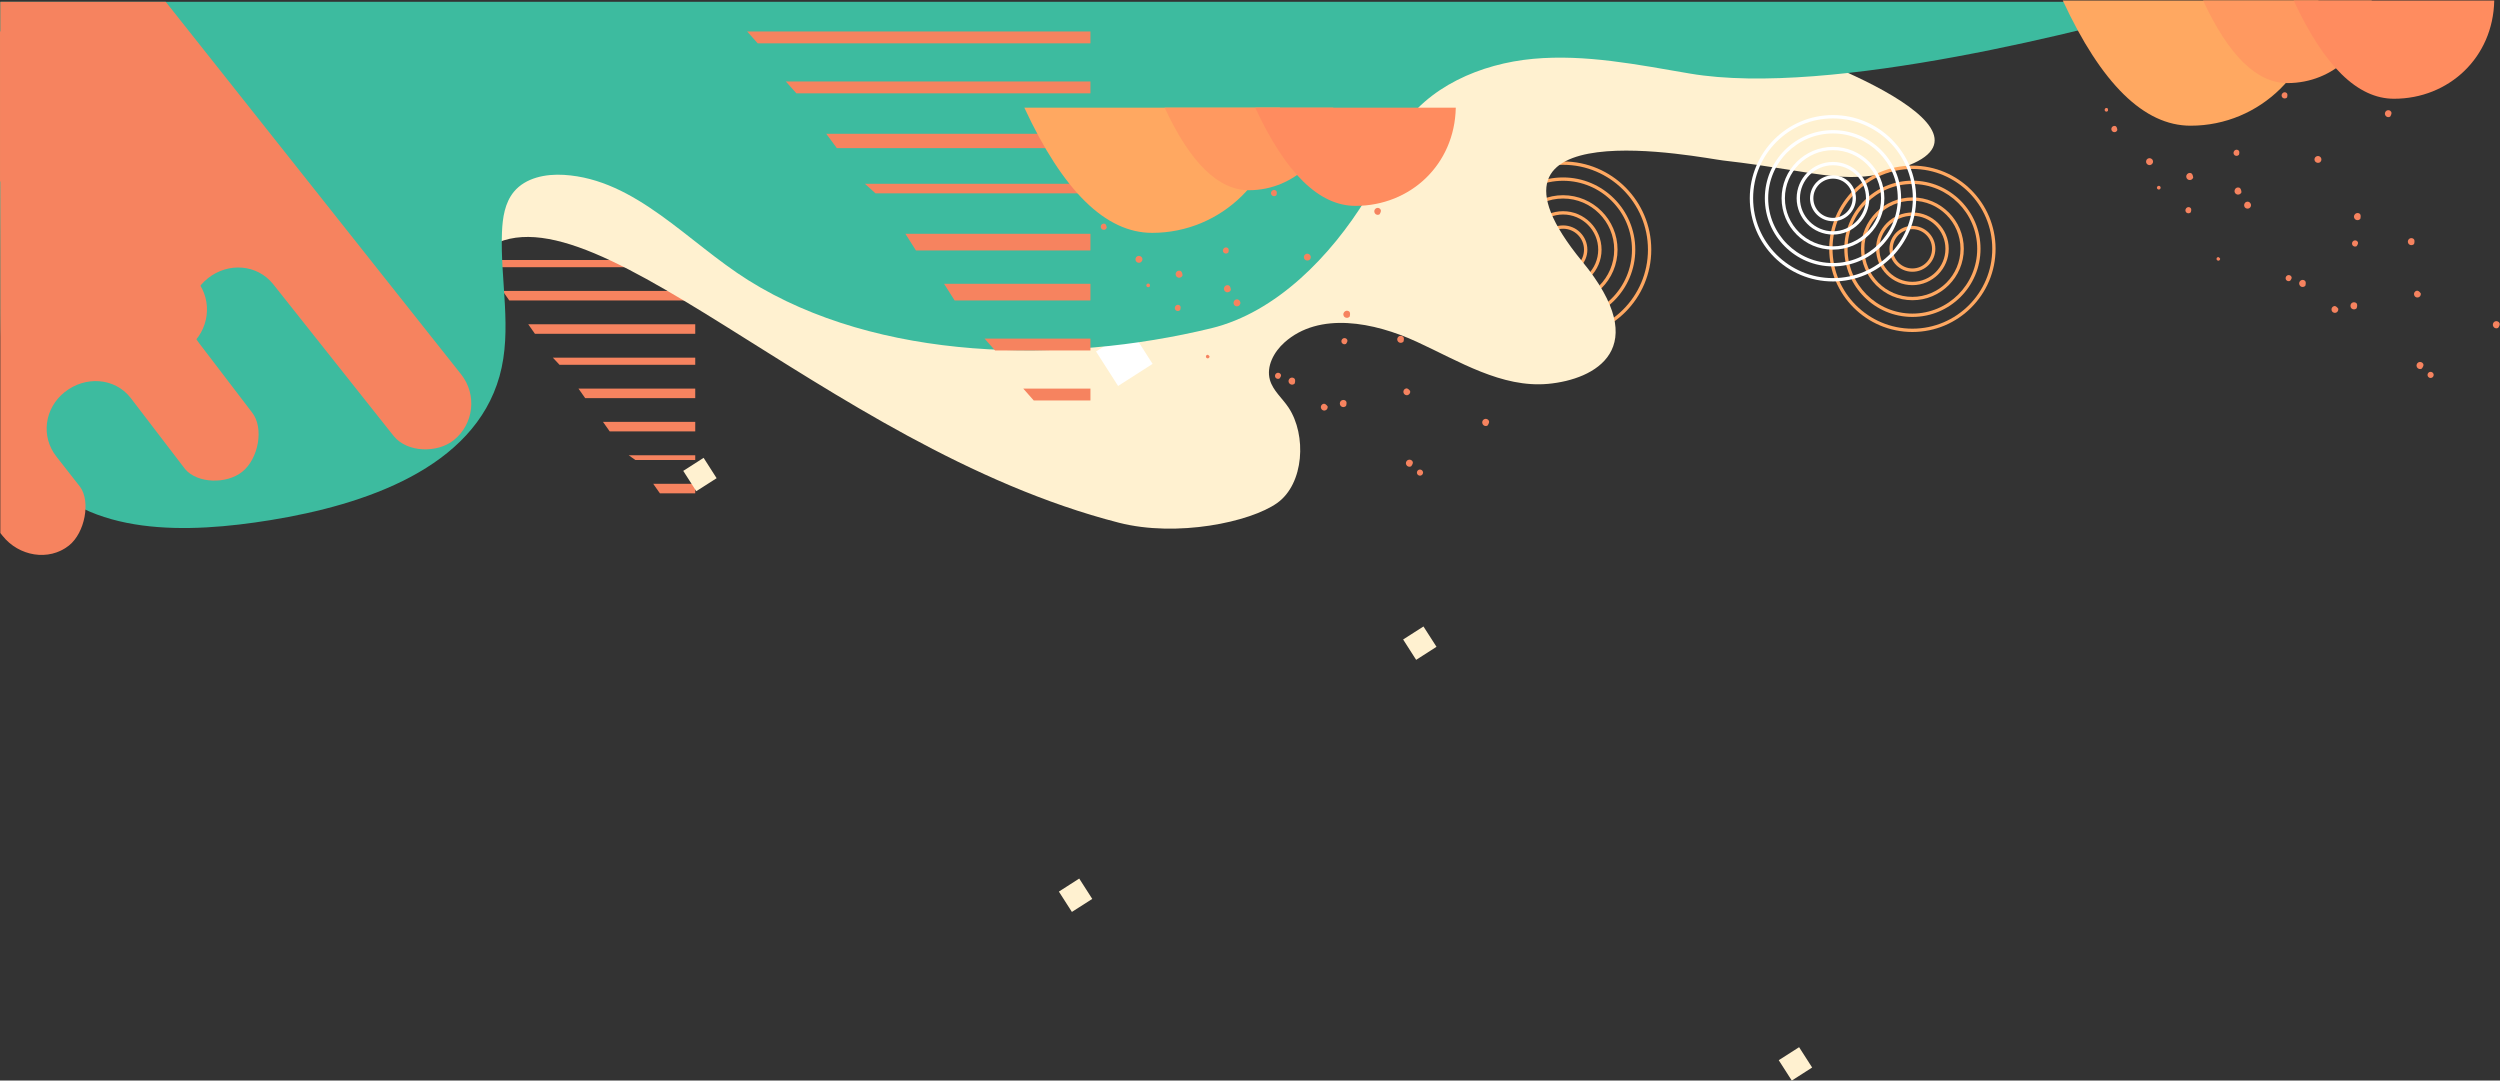 <?xml version="1.0" encoding="UTF-8" standalone="no"?>
<!DOCTYPE svg PUBLIC "-//W3C//DTD SVG 1.1//EN" "http://www.w3.org/Graphics/SVG/1.1/DTD/svg11.dtd">
<svg version="1.1" xmlns="http://www.w3.org/2000/svg" xmlns:xlink="http://www.w3.org/1999/xlink" preserveAspectRatio="xMidYMid meet" viewBox="0 0 782 338" width="782" height="338"><rect x="0" y="0" width="782" height="338" fill="#333333" stroke="none"/><defs><path d="M217.47 83.57L217.47 81.33L149.53 81.33L151.63 83.57L217.47 83.57Z" id="b8bqdpwOv7"></path><path d="M217.47 93.99L217.47 91.01L157.21 91.01L159.31 93.99L217.47 93.99Z" id="e3rhQ6i3T"></path><path d="M217.47 104.42L217.47 101.44L165.24 101.44L167.33 104.42L217.47 104.42Z" id="e21LP5Qszr"></path><path d="M217.47 114.1L217.47 111.87L172.92 111.87L175.01 114.1L217.47 114.1Z" id="b6cuLjGw5"></path><path d="M217.47 124.53L217.47 121.55L180.94 121.55L183.04 124.53L217.47 124.53Z" id="bzYyxCK9"></path><path d="M217.47 134.95L217.47 131.97L188.62 131.97L190.72 134.95L217.47 134.95Z" id="ar5RiegW3"></path><path d="M217.47 143.89L217.47 142.4L196.65 142.4L198.74 143.89L217.47 143.89Z" id="b1BzG6R6ZA"></path><path d="M217.47 154.32L217.47 151.34L204.33 151.34L206.42 154.32L217.47 154.32Z" id="dd6wo41KE"></path><path d="M481.35 78.1C481.35 73.91 484.75 70.51 488.93 70.51C493.12 70.51 496.53 73.91 496.53 78.1C496.53 82.28 493.12 85.69 488.93 85.69C484.75 85.69 481.35 82.28 481.35 78.1ZM482.39 78.1C482.39 81.7 485.33 84.64 488.93 84.64C492.54 84.64 495.48 81.7 495.48 78.1C495.48 74.49 492.54 71.55 488.93 71.55C485.33 71.55 482.39 74.49 482.39 78.1Z" id="a2KDIhN1P"></path><path d="M476.9 78.1C476.9 71.46 482.3 66.06 488.93 66.06C495.57 66.06 500.97 71.46 500.97 78.1C500.97 84.73 495.57 90.13 488.93 90.13C482.3 90.13 476.9 84.73 476.9 78.1ZM477.95 78.1C477.95 84.15 482.87 89.08 488.93 89.08C494.99 89.08 499.92 84.16 499.92 78.1C499.93 72.04 494.99 67.1 488.93 67.1C482.87 67.1 477.95 72.04 477.95 78.1Z" id="b2ccveYgwG"></path><path d="M471.9 78.1C471.9 68.7 479.54 61.06 488.93 61.06C498.33 61.06 505.97 68.7 505.97 78.1C505.97 87.49 498.33 95.13 488.93 95.13C479.54 95.13 471.9 87.49 471.9 78.1ZM472.95 78.1C472.95 86.91 480.12 94.08 488.93 94.08C497.75 94.08 504.92 86.91 504.92 78.1C504.92 69.28 497.75 62.1 488.93 62.1C480.12 62.1 472.95 69.28 472.95 78.1Z" id="afKIoJ6VB"></path><path d="M466.34 78.1C466.34 65.64 476.48 55.5 488.93 55.5C501.39 55.5 511.52 65.64 511.52 78.1C511.52 90.55 501.39 100.68 488.93 100.68C476.48 100.68 466.34 90.55 466.34 78.1ZM467.39 78.1C467.39 89.97 477.06 99.64 488.94 99.64C500.82 99.64 510.48 89.98 510.48 78.1C510.48 66.22 500.81 56.55 488.93 56.55C477.05 56.55 467.39 66.22 467.39 78.1Z" id="b15HcWZhSB"></path><path d="M461.35 78.1C461.35 62.88 473.72 50.5 488.93 50.5C504.15 50.5 516.52 62.88 516.52 78.1C516.52 93.31 504.15 105.68 488.93 105.68C473.72 105.68 461.35 93.31 461.35 78.1ZM462.39 78.1C462.39 92.73 474.3 104.64 488.93 104.64C503.57 104.64 515.48 92.73 515.48 78.1C515.48 63.46 503.57 51.55 488.93 51.55C474.3 51.55 462.39 63.46 462.39 78.1Z" id="a43MelkqKB"></path><path d="M538.99 50.2C570.62 53.8 578.81 59.01 597.22 51.64C629.58 38.7 553.15 11.71 544.74 11.38C381.21 4.98 277.57 53.64 115.76 29.18C119.67 43.92 123.57 58.67 127.48 73.41C124.97 65.82 131.73 57.65 139.51 55.81C147.29 53.97 143.63 85.41 149.47 79.95C180.81 50.7 257.11 139.72 350.01 163.51C368.13 168.15 391.07 163.33 399.5 157.34C407.93 151.34 408.77 136.11 403.06 127.49C401.13 124.57 398.19 122.21 397.23 118.84C396.03 114.58 398.49 110.06 401.79 107.11C412.68 97.39 429.83 100.78 443.1 106.88C456.37 112.97 469.72 121.41 484.26 120.07C498.8 118.73 517.42 109.16 494.89 81.75C455.32 33.58 532.46 49.46 538.99 50.2Z" id="bc4VYrhO7"></path><path d="M693.76 80.43C693.45 80.5 693.27 80.81 693.34 81.11C693.42 81.41 693.73 81.6 694.03 81.53C694.03 81.53 694.03 81.53 694.03 81.53C694.33 81.45 694.52 81.15 694.44 80.84C694.44 80.84 694.44 80.84 694.44 80.84C694.19 80.52 693.96 80.38 693.76 80.43ZM659.19 33.85C659.19 33.85 659.19 33.85 659.19 33.85C658.94 33.69 658.61 33.76 658.45 34C658.44 34.02 658.43 34.04 658.42 34.07C658.25 34.33 658.33 34.67 658.58 34.84C658.86 35 659.21 34.92 659.38 34.64C659.38 34.64 659.38 34.64 659.38 34.64L659.38 34.64C659.43 34.22 659.37 33.96 659.19 33.85ZM675.74 58.36C675.55 58.1 675.18 58.05 674.92 58.25C674.66 58.44 674.61 58.81 674.81 59.07C675.02 59.31 675.37 59.36 675.63 59.18C675.87 58.97 675.92 58.62 675.74 58.36ZM747.96 34.97C747.66 34.47 747.02 34.31 746.52 34.61C746.51 34.62 746.49 34.63 746.48 34.64C745.98 34.97 745.84 35.65 746.17 36.15C746.49 36.65 747.15 36.8 747.65 36.48C747.65 36.48 747.65 36.48 747.65 36.48C748.07 35.81 748.17 35.31 747.96 34.97ZM725.95 49.27C725.62 48.78 724.96 48.65 724.46 48.97C723.96 49.29 723.81 49.95 724.13 50.45C724.13 50.45 724.13 50.45 724.13 50.45C724.48 50.95 725.15 51.09 725.67 50.79C726.17 50.45 726.29 49.77 725.95 49.27ZM703.96 63.62C703.95 63.61 703.94 63.6 703.94 63.59C703.64 63.09 703 62.93 702.5 63.22C702.48 63.23 702.47 63.24 702.45 63.25C701.96 63.6 701.82 64.27 702.12 64.79C702.46 65.28 703.13 65.42 703.63 65.09C704.13 64.77 704.28 64.11 703.96 63.62ZM755.94 90.94C755.36 91.07 754.99 91.64 755.12 92.23C755.25 92.8 755.8 93.16 756.37 93.05C756.96 92.92 757.34 92.35 757.22 91.76C757.22 91.76 757.22 91.76 757.22 91.76C756.76 91.13 756.33 90.86 755.94 90.94ZM730.13 95.74C729.55 95.87 729.18 96.44 729.31 97.03C729.43 97.6 729.99 97.96 730.56 97.85C731.14 97.73 731.52 97.15 731.41 96.56C731.41 96.56 731.41 96.56 731.41 96.56C730.94 95.93 730.52 95.66 730.13 95.74ZM702.71 6.39C702.23 6.05 701.57 6.17 701.23 6.65C701.23 6.65 701.23 6.66 701.23 6.66C700.87 7.11 700.95 7.76 701.41 8.12C701.43 8.13 701.45 8.15 701.48 8.17C701.98 8.49 702.65 8.37 703.01 7.9C703.34 7.39 703.21 6.72 702.71 6.39ZM687.86 28.01C687.36 27.68 686.69 27.81 686.35 28.31C686.01 28.8 686.14 29.47 686.63 29.81C686.64 29.81 686.65 29.82 686.65 29.82C687.13 30.16 687.79 30.04 688.12 29.56C688.13 29.55 688.13 29.55 688.13 29.54C688.46 29.04 688.34 28.37 687.86 28.01ZM673.05 49.71C673.04 49.7 673.02 49.69 673.01 49.68C672.53 49.33 671.86 49.43 671.5 49.91C671.49 49.93 671.48 49.94 671.47 49.95C671.13 50.45 671.27 51.13 671.76 51.46C672.26 51.8 672.94 51.67 673.27 51.17C673.28 51.17 673.28 51.16 673.28 51.16C673.62 50.7 673.52 50.05 673.05 49.71ZM760.21 116.31C759.69 116.35 759.29 116.82 759.33 117.35C759.38 117.89 759.84 118.28 760.38 118.23C760.38 118.23 760.38 118.23 760.38 118.23C760.9 118.18 761.3 117.72 761.26 117.19C761.21 116.66 760.74 116.27 760.21 116.31ZM715.26 29.08C714.87 28.75 714.28 28.79 713.95 29.19C713.94 29.2 713.93 29.21 713.92 29.22C713.57 29.62 713.61 30.23 714.01 30.58C714.02 30.58 714.02 30.59 714.03 30.59C714.44 30.92 715.04 30.87 715.4 30.48C715.4 30.48 715.4 30.48 715.4 30.48C715.58 29.79 715.54 29.32 715.26 29.08ZM700.22 47.05C699.83 46.71 699.24 46.76 698.9 47.15C698.89 47.17 698.89 47.17 698.88 47.19C698.53 47.59 698.57 48.2 698.97 48.55C698.98 48.55 698.98 48.56 698.99 48.56C699.41 48.88 700.02 48.81 700.36 48.39C700.36 48.39 700.36 48.39 700.36 48.39C700.54 47.72 700.49 47.27 700.22 47.05ZM685.2 65.03C685.19 65.02 685.19 65.02 685.18 65.01C684.81 64.67 684.23 64.71 683.89 65.08C683.87 65.1 683.85 65.13 683.83 65.15C683.48 65.55 683.52 66.16 683.92 66.51C683.93 66.52 683.93 66.52 683.94 66.52C684.36 66.84 684.95 66.78 685.29 66.39C685.29 66.39 685.29 66.39 685.29 66.39C685.5 65.71 685.47 65.26 685.2 65.03ZM737.53 75.7C737.28 75.23 736.71 75.05 736.24 75.29C735.77 75.55 735.57 76.12 735.8 76.61C736.06 77.09 736.65 77.27 737.14 77.02C737.14 77.02 737.14 77.02 737.14 77.02C737.57 76.46 737.7 76.02 737.53 75.7ZM716.78 86.6C716.78 86.59 716.77 86.57 716.76 86.55C716.52 86.08 715.94 85.9 715.47 86.14C715 86.39 714.81 86.97 715.03 87.45C715.29 87.92 715.87 88.09 716.34 87.84C716.34 87.84 716.34 87.84 716.34 87.84C716.78 87.32 716.93 86.91 716.78 86.6ZM668.77 17.13C668.75 17.12 668.73 17.11 668.71 17.11C668.21 16.93 667.66 17.2 667.49 17.7C667.48 17.72 667.48 17.73 667.48 17.74C667.34 18.25 667.63 18.78 668.13 18.95C668.63 19.11 669.17 18.83 669.33 18.33C669.33 18.32 669.33 18.3 669.34 18.29C669.34 18.29 669.34 18.29 669.34 18.29C669.28 17.62 669.09 17.24 668.77 17.13ZM661.68 39.42C661.16 39.27 660.61 39.57 660.46 40.09C660.32 40.59 660.59 41.11 661.07 41.29C661.57 41.46 662.12 41.21 662.29 40.71C662.3 40.7 662.31 40.68 662.31 40.66C662.31 40.66 662.31 40.66 662.31 40.66C662.23 39.95 662.02 39.54 661.68 39.42ZM781.84 101.04C781.55 100.5 780.88 100.29 780.33 100.58C779.8 100.89 779.6 101.57 779.89 102.11C780.18 102.66 780.85 102.87 781.4 102.58C781.4 102.58 781.4 102.58 781.4 102.58C781.89 101.92 782.03 101.41 781.84 101.04ZM757.99 113.81C757.71 113.27 757.03 113.06 756.48 113.34C755.94 113.63 755.73 114.31 756.01 114.85C756.3 115.4 756.98 115.6 757.52 115.32C757.52 115.32 757.52 115.32 757.52 115.32C758.03 114.68 758.18 114.18 757.99 113.81ZM693.13 28.23C692.53 28.07 691.91 28.43 691.75 29.04C691.6 29.62 691.93 30.22 692.5 30.4C693.09 30.57 693.71 30.24 693.9 29.66C693.9 29.66 693.9 29.66 693.9 29.66C693.79 28.84 693.53 28.36 693.13 28.23ZM685.3 54.14C684.71 53.96 684.09 54.29 683.9 54.88C683.72 55.47 684.05 56.1 684.64 56.28C685.23 56.45 685.85 56.13 686.04 55.54C686.04 55.54 686.04 55.54 686.04 55.54C685.94 54.74 685.69 54.27 685.3 54.14ZM738.15 66.86C737.66 66.49 736.96 66.57 736.58 67.05C736.18 67.51 736.23 68.21 736.7 68.61C736.71 68.61 736.71 68.61 736.72 68.62C737.2 69.01 737.91 68.94 738.31 68.46C738.3 68.46 738.31 68.46 738.31 68.46C738.31 68.46 738.31 68.46 738.31 68.46C738.5 67.67 738.45 67.14 738.15 66.86ZM720.96 87.79C720.96 87.79 720.96 87.79 720.96 87.79C720.49 87.41 719.8 87.48 719.42 87.95C719.42 87.95 719.42 87.95 719.42 87.95C719.03 88.43 719.1 89.13 719.57 89.51C720.03 89.91 720.72 89.84 721.12 89.38C721.12 89.38 721.12 89.38 721.12 89.38C721.33 88.59 721.28 88.06 720.96 87.79ZM754.99 74.74C754.52 74.34 753.82 74.4 753.43 74.87C753.05 75.33 753.09 76.01 753.53 76.41C754 76.82 754.72 76.77 755.13 76.3C755.13 76.3 755.13 76.3 755.13 76.3C755.35 75.52 755.3 75 754.99 74.74ZM737.07 94.81C736.61 94.42 735.92 94.46 735.5 94.89C735.1 95.37 735.13 96.08 735.58 96.51C736.06 96.91 736.76 96.86 737.17 96.41C737.17 96.41 737.17 96.41 737.17 96.41C737.41 95.62 737.38 95.09 737.07 94.81ZM700.43 58.69C699.85 58.49 699.22 58.8 699.03 59.38C698.81 59.93 699.08 60.57 699.64 60.79C699.65 60.79 699.67 60.8 699.68 60.8C700.26 61.02 700.91 60.73 701.12 60.15C701.13 60.14 701.14 60.13 701.14 60.12C701.14 60.12 701.14 60.12 701.14 60.12C701.05 59.3 700.82 58.82 700.43 58.69Z" id="b6r6mGrVVQ"></path><path d="M591.02 77.83C591.02 73.87 594.24 70.65 598.2 70.65C602.16 70.65 605.38 73.87 605.38 77.83C605.38 81.79 602.16 85.01 598.2 85.01C594.24 85.01 591.02 81.79 591.02 77.83ZM592.06 77.83C592.06 81.21 594.82 83.97 598.2 83.97C601.58 83.97 604.34 81.21 604.34 77.83C604.34 74.44 601.58 71.69 598.2 71.69C594.82 71.69 592.06 74.45 592.06 77.83Z" id="c1K2EcfPP"></path><path d="M586.83 77.83C586.83 71.56 591.93 66.46 598.2 66.46C604.47 66.46 609.57 71.56 609.57 77.83C609.57 84.1 604.47 89.2 598.2 89.2C591.93 89.2 586.83 84.1 586.83 77.83ZM587.88 77.83C587.88 83.52 592.51 88.15 598.2 88.15C603.89 88.15 608.53 83.52 608.53 77.83C608.53 72.14 603.89 67.5 598.2 67.5C592.51 67.5 587.88 72.14 587.88 77.83Z" id="avTaZBVyh"></path><path d="M582.12 77.83C582.12 68.96 589.34 61.75 598.2 61.75C607.07 61.75 614.28 68.96 614.28 77.83C614.28 86.69 607.07 93.91 598.2 93.91C589.34 93.91 582.12 86.69 582.12 77.83ZM583.17 77.83C583.17 86.12 589.91 92.86 598.2 92.86C606.49 92.86 613.24 86.12 613.24 77.83C613.24 69.54 606.49 62.79 598.2 62.79C589.91 62.79 583.17 69.54 583.17 77.83Z" id="aqeB1YJPU"></path><path d="M576.89 77.83C576.89 66.08 586.45 56.51 598.2 56.51C609.95 56.51 619.51 66.08 619.51 77.83C619.51 89.58 609.95 99.14 598.2 99.14C586.45 99.14 576.89 89.58 576.89 77.83ZM577.93 77.83C577.93 89 587.03 98.09 598.2 98.09C609.38 98.09 618.47 89 618.47 77.83C618.47 66.65 609.38 57.56 598.2 57.56C587.03 57.56 577.93 66.65 577.93 77.83Z" id="acwdXxmKK"></path><path d="M572.18 77.83C572.18 63.48 583.85 51.81 598.2 51.81C612.55 51.81 624.22 63.48 624.22 77.83C624.22 92.18 612.55 103.85 598.2 103.85C583.85 103.85 572.18 92.18 572.18 77.83ZM573.22 77.83C573.22 91.6 584.43 102.81 598.2 102.81C611.97 102.81 623.18 91.6 623.18 77.83C623.18 64.05 611.97 52.85 598.2 52.85C584.43 52.85 573.22 64.05 573.22 77.83Z" id="i5D9Rtg1p"></path><path d="M566.17 62.02C566.17 58.06 569.4 54.84 573.35 54.84C577.31 54.84 580.54 58.06 580.54 62.02C580.54 65.98 577.31 69.2 573.35 69.2C569.4 69.2 566.17 65.98 566.17 62.02ZM567.22 62.02C567.22 65.4 569.97 68.15 573.35 68.15C576.74 68.15 579.49 65.4 579.49 62.02C579.49 58.63 576.74 55.88 573.35 55.88C569.97 55.88 567.22 58.63 567.22 62.02Z" id="dGNX5B8NW"></path><path d="M561.99 62.02C561.99 55.75 567.09 50.65 573.35 50.65C579.62 50.65 584.72 55.75 584.72 62.02C584.72 68.28 579.62 73.38 573.35 73.38C567.09 73.38 561.99 68.28 561.99 62.02ZM563.03 62.02C563.03 67.71 567.66 72.34 573.35 72.34C579.05 72.34 583.68 67.71 583.68 62.02C583.68 56.32 579.05 51.69 573.35 51.69C567.66 51.69 563.03 56.32 563.03 62.02Z" id="c1qIlgtGRq"></path><path d="M557.28 62.02C557.28 53.15 564.49 45.94 573.35 45.94C582.22 45.94 589.43 53.15 589.43 62.02C589.43 70.88 582.22 78.09 573.35 78.09C564.49 78.09 557.28 70.88 557.28 62.02ZM558.32 62.02C558.32 70.31 565.07 77.05 573.35 77.05C581.64 77.05 588.39 70.31 588.39 62.02C588.39 53.73 581.64 46.98 573.35 46.98C565.07 46.98 558.32 53.73 558.32 62.02Z" id="e107BIP1g2"></path><path d="M552.04 62.02C552.04 50.26 561.6 40.7 573.35 40.7C585.11 40.7 594.67 50.26 594.67 62.02C594.67 73.77 585.11 83.33 573.35 83.33C561.6 83.33 552.04 73.77 552.04 62.02ZM553.09 62.02C553.09 73.19 562.18 82.28 573.35 82.28C584.53 82.28 593.62 73.19 593.62 62.02C593.62 50.84 584.53 41.75 573.35 41.75C562.18 41.75 553.09 50.84 553.09 62.02Z" id="d3s1OwzsX"></path><path d="M547.33 62.02C547.33 47.67 559 35.99 573.35 35.99C587.7 35.99 599.38 47.67 599.38 62.02C599.38 76.37 587.7 88.04 573.35 88.04C559 88.04 547.33 76.37 547.33 62.02ZM548.38 62.02C548.38 75.79 559.58 86.99 573.35 86.99C587.13 86.99 598.33 75.79 598.33 62.02C598.33 48.24 587.13 37.04 573.35 37.04C559.58 37.04 548.38 48.24 548.38 62.02Z" id="gCOTLN0w"></path><path d="M349.74 120.73C349.74 120.73 349.74 120.73 349.74 120.73C345.6 114.25 343.3 110.65 342.84 109.94C342.84 109.94 342.84 109.94 342.84 109.94C349.31 105.79 352.91 103.49 353.63 103.03C353.63 103.03 353.63 103.03 353.63 103.03C357.77 109.5 360.07 113.1 360.53 113.82C360.53 113.82 360.53 113.82 360.53 113.82C354.06 117.96 350.46 120.27 349.74 120.73Z" id="f6rGCbZGnf"></path><path d="M442.97 206.4C442.97 206.4 442.97 206.4 442.97 206.4C440.53 202.58 439.17 200.46 438.9 200.03C438.9 200.03 438.9 200.03 438.9 200.03C442.72 197.59 444.84 196.23 445.26 195.96C445.26 195.96 445.26 195.96 445.26 195.96C447.71 199.78 449.07 201.9 449.34 202.32C449.34 202.32 449.34 202.32 449.34 202.32C445.52 204.77 443.4 206.13 442.97 206.4Z" id="acLwU9WvQj"></path><path d="M560.47 338C560.47 338 560.47 338 560.47 338C558.02 334.18 556.66 332.06 556.39 331.63C556.39 331.63 556.39 331.63 556.39 331.63C560.21 329.19 562.34 327.83 562.76 327.56C562.76 327.56 562.76 327.56 562.76 327.56C565.21 331.38 566.56 333.5 566.84 333.92C566.84 333.92 566.84 333.92 566.84 333.92C563.02 336.37 560.89 337.73 560.47 338Z" id="h2xOAHZll4"></path><path d="M124.57 67.98C124.57 67.98 124.57 67.98 124.57 67.98C120.42 61.51 118.12 57.91 117.66 57.19C117.66 57.19 117.66 57.19 117.66 57.19C124.14 53.04 127.73 50.74 128.45 50.28C128.45 50.28 128.45 50.28 128.45 50.28C132.6 56.76 134.9 60.35 135.36 61.07C135.36 61.07 135.36 61.07 135.36 61.07C128.88 65.22 125.29 67.52 124.57 67.98Z" id="d7SsquO5K"></path><path d="M217.79 153.65C217.79 153.65 217.79 153.65 217.79 153.65C215.35 149.83 213.99 147.71 213.72 147.29C213.72 147.29 213.72 147.29 213.72 147.29C217.54 144.84 219.66 143.48 220.09 143.21C220.09 143.21 220.09 143.21 220.09 143.21C222.53 147.03 223.89 149.15 224.16 149.58C224.16 149.58 224.16 149.58 224.16 149.58C220.34 152.02 218.22 153.38 217.79 153.65Z" id="a1kVhs5ye7"></path><path d="M335.29 285.25C335.29 285.25 335.29 285.25 335.29 285.25C332.85 281.43 331.49 279.31 331.22 278.89C331.22 278.89 331.22 278.89 331.22 278.89C335.04 276.44 337.16 275.08 337.58 274.81C337.58 274.81 337.58 274.81 337.58 274.81C340.03 278.63 341.39 280.75 341.66 281.18C341.66 281.18 341.66 281.18 341.66 281.18C337.84 283.62 335.72 284.98 335.29 285.25Z" id="bpA4YtDde"></path><path d="M0.12 79.68C0.34 104.23 -1.44 131.82 11.25 147.55C27.69 167.94 58.78 166.9 84.63 162.69C114.09 157.9 148.18 146.43 156.25 117.69C160.33 103.16 156.4 87.68 157.02 72.6C157.2 68.14 157.9 63.43 160.74 59.99C164.39 55.58 170.69 54.35 176.4 54.7C198.85 56.05 215.06 75.75 234.12 87.69C274.64 113.06 332.42 113.96 378.87 102.68C399.28 97.72 416.35 79.98 427.35 62.09C431.44 55.44 433.54 47.72 437.67 41.1C446.39 27.13 463.18 19.91 479.58 18.4C495.98 16.9 512.38 20.25 528.61 23.01C572.6 30.5 654.98 8.88 684.13 0.57C638.53 0.57 410.53 0.57 0.12 0.57C-0.04 35.91 -0.04 62.29 0.12 79.68Z" id="c30l7tkPi"></path><path d="M0.01 9.63C0.01 37.86 0.01 53.55 0.01 56.68C1.5 57.47 1.92 58.47 2.87 59.67C5.33 62.78 17.59 78.31 39.65 106.26C40.05 106.83 40.27 107.15 40.32 107.21C44.53 112.33 53.83 112.5 58.93 108.44C58.95 108.44 59.09 108.44 59.1 108.44C65.44 103.4 66.66 94.18 61.63 87.83C53.41 77.41 32.87 51.34 0.01 9.63Z" id="a5ckf3WeE4"></path><path d="M685.22 39.32C707.03 39.32 724.75 21.75 725.2 0.16C719.87 0.16 693.22 0.16 645.24 0.16C657.35 26.27 670.68 39.32 685.22 39.32Z" id="a1b3tA6DnX"></path><path d="M715.5 25.99C729.89 25.99 741.58 15.05 741.87 0.16C738.36 0.16 720.78 0.16 689.13 0.16C697.12 17.38 705.91 25.99 715.5 25.99Z" id="o8gKjI2Ts"></path><path d="M748.84 30.89C765.95 30.89 779.86 18.03 780.2 0.16C776.02 0.16 755.11 0.16 717.47 0.16C726.97 20.65 737.43 30.89 748.84 30.89Z" id="bUJZGJRxl"></path><path d="M377.64 110.99C377.33 111.06 377.15 111.37 377.22 111.67C377.3 111.97 377.61 112.16 377.91 112.08C377.91 112.08 377.91 112.08 377.91 112.08C378.21 112.01 378.4 111.7 378.32 111.4C378.32 111.4 378.32 111.4 378.32 111.4C378.06 111.07 377.84 110.94 377.64 110.99ZM343.07 64.41C343.07 64.41 343.07 64.41 343.07 64.41C342.82 64.25 342.49 64.32 342.33 64.56C342.32 64.58 342.31 64.6 342.3 64.63C342.13 64.89 342.21 65.23 342.46 65.4C342.73 65.56 343.09 65.48 343.26 65.2C343.26 65.2 343.26 65.2 343.26 65.2L343.26 65.2C343.31 64.78 343.25 64.52 343.07 64.41ZM359.62 88.92C359.43 88.66 359.05 88.61 358.8 88.81C358.54 89 358.49 89.37 358.69 89.63C358.9 89.87 359.25 89.92 359.51 89.74C359.75 89.53 359.8 89.18 359.62 88.92ZM431.84 65.53C431.54 65.03 430.9 64.87 430.4 65.17C430.39 65.18 430.37 65.18 430.36 65.2C429.86 65.53 429.72 66.2 430.05 66.71C430.37 67.21 431.03 67.36 431.53 67.04C431.53 67.04 431.53 67.04 431.53 67.04C431.95 66.37 432.05 65.86 431.84 65.53ZM409.83 79.83C409.5 79.34 408.83 79.21 408.34 79.53C407.84 79.85 407.69 80.51 408.01 81.01C408.01 81.01 408.01 81.01 408.01 81.01C408.36 81.51 409.03 81.65 409.55 81.34C410.04 81 410.17 80.33 409.83 79.83ZM387.84 94.17C387.83 94.16 387.82 94.15 387.82 94.14C387.52 93.65 386.88 93.49 386.38 93.78C386.36 93.79 386.35 93.8 386.33 93.81C385.84 94.16 385.7 94.83 386 95.35C386.34 95.84 387.01 95.98 387.51 95.65C388.01 95.33 388.15 94.67 387.84 94.17ZM439.82 121.5C439.24 121.63 438.87 122.2 439 122.79C439.13 123.36 439.68 123.72 440.25 123.61C440.84 123.48 441.22 122.91 441.1 122.32C441.1 122.32 441.1 122.32 441.1 122.32C440.64 121.69 440.21 121.42 439.82 121.5ZM414 126.3C413.42 126.43 413.05 127 413.18 127.59C413.31 128.16 413.87 128.52 414.44 128.41C415.02 128.29 415.4 127.71 415.29 127.12C415.29 127.12 415.29 127.12 415.29 127.12C414.82 126.49 414.39 126.22 414 126.3ZM386.59 36.94C386.11 36.61 385.45 36.73 385.11 37.21C385.11 37.21 385.11 37.21 385.11 37.22C384.75 37.67 384.83 38.32 385.29 38.68C385.31 38.69 385.33 38.71 385.36 38.73C385.86 39.05 386.53 38.93 386.89 38.46C387.22 37.95 387.09 37.28 386.59 36.94ZM371.74 58.57C371.24 58.24 370.56 58.37 370.23 58.87C369.89 59.36 370.02 60.03 370.51 60.37C370.52 60.37 370.52 60.38 370.53 60.38C371.01 60.72 371.67 60.6 372 60.12C372.01 60.11 372.01 60.11 372.01 60.1C372.33 59.6 372.22 58.93 371.74 58.57ZM356.93 80.27C356.92 80.26 356.9 80.25 356.89 80.24C356.41 79.89 355.74 79.99 355.38 80.47C355.37 80.48 355.36 80.5 355.35 80.51C355.01 81.01 355.15 81.69 355.64 82.02C356.14 82.36 356.82 82.23 357.15 81.73C357.16 81.73 357.16 81.72 357.16 81.72C357.5 81.25 357.4 80.6 356.93 80.27ZM444.09 146.87C443.56 146.91 443.17 147.38 443.21 147.91C443.25 148.44 443.72 148.84 444.25 148.79C444.25 148.79 444.25 148.79 444.25 148.79C444.78 148.74 445.17 148.28 445.14 147.75C445.09 147.22 444.62 146.83 444.09 146.87ZM399.14 59.64C398.75 59.31 398.16 59.35 397.82 59.75C397.81 59.76 397.81 59.77 397.8 59.78C397.45 60.18 397.49 60.79 397.89 61.14C397.9 61.14 397.9 61.15 397.91 61.15C398.32 61.48 398.92 61.43 399.28 61.04C399.28 61.04 399.28 61.04 399.28 61.04C399.46 60.35 399.42 59.88 399.14 59.64ZM384.1 77.61C383.71 77.27 383.12 77.32 382.78 77.71C382.77 77.72 382.77 77.73 382.76 77.75C382.4 78.15 382.45 78.76 382.85 79.11C382.85 79.11 382.86 79.11 382.86 79.12C383.29 79.44 383.9 79.37 384.24 78.95C384.24 78.95 384.24 78.95 384.24 78.95C384.42 78.28 384.37 77.83 384.1 77.61ZM369.08 95.58C369.07 95.58 369.07 95.58 369.06 95.57C368.69 95.23 368.11 95.27 367.77 95.64C367.75 95.66 367.73 95.69 367.71 95.71C367.36 96.11 367.4 96.72 367.8 97.07C367.81 97.08 367.81 97.08 367.82 97.08C368.23 97.4 368.83 97.34 369.17 96.95C369.17 96.95 369.17 96.95 369.17 96.95C369.37 96.27 369.34 95.82 369.08 95.58ZM421.41 106.26C421.16 105.79 420.59 105.61 420.12 105.85C419.65 106.11 419.45 106.68 419.68 107.17C419.94 107.65 420.53 107.83 421.02 107.58C421.02 107.58 421.02 107.58 421.02 107.58C421.45 107.02 421.58 106.58 421.41 106.26ZM400.66 117.16C400.65 117.15 400.64 117.13 400.64 117.11C400.39 116.64 399.82 116.46 399.35 116.7C398.88 116.95 398.68 117.53 398.91 118.01C399.17 118.48 399.75 118.65 400.22 118.4C400.22 118.4 400.22 118.4 400.22 118.4C400.66 117.88 400.81 117.47 400.66 117.16ZM352.65 47.68C352.63 47.68 352.61 47.67 352.59 47.67C352.09 47.49 351.54 47.76 351.36 48.26C351.36 48.28 351.36 48.29 351.36 48.3C351.22 48.81 351.51 49.34 352.01 49.51C352.51 49.67 353.05 49.39 353.21 48.89C353.21 48.88 353.21 48.86 353.22 48.85C353.22 48.85 353.22 48.85 353.22 48.85C353.16 48.18 352.97 47.79 352.65 47.68ZM345.56 69.98C345.04 69.83 344.49 70.13 344.34 70.65C344.2 71.15 344.47 71.67 344.95 71.85C345.45 72.02 346 71.77 346.17 71.27C346.18 71.26 346.18 71.24 346.19 71.22C346.19 71.22 346.19 71.22 346.19 71.22C346.11 70.51 345.9 70.1 345.56 69.98ZM465.72 131.6C465.43 131.06 464.76 130.85 464.21 131.14C463.67 131.44 463.48 132.13 463.77 132.67C464.06 133.22 464.73 133.43 465.28 133.14C465.28 133.14 465.28 133.14 465.28 133.14C465.76 132.48 465.91 131.97 465.72 131.6ZM441.87 144.37C441.59 143.82 440.91 143.62 440.36 143.9C439.82 144.19 439.61 144.86 439.89 145.41C440.18 145.96 440.86 146.16 441.4 145.88C441.4 145.88 441.4 145.88 441.4 145.88C441.91 145.24 442.06 144.73 441.87 144.37ZM377.01 58.79C376.41 58.63 375.79 58.99 375.63 59.59C375.47 60.18 375.81 60.77 376.38 60.96C376.97 61.13 377.58 60.8 377.78 60.22C377.78 60.22 377.78 60.22 377.78 60.22C377.67 59.4 377.41 58.92 377.01 58.79ZM369.18 84.7C368.59 84.52 367.96 84.85 367.78 85.44C367.6 86.03 367.93 86.66 368.52 86.84C369.11 87.01 369.73 86.68 369.92 86.1C369.92 86.1 369.92 86.1 369.92 86.1C369.82 85.3 369.57 84.83 369.18 84.7ZM422.03 97.42C421.54 97.05 420.84 97.13 420.46 97.61C420.06 98.07 420.11 98.77 420.58 99.16C420.58 99.17 420.59 99.17 420.6 99.18C421.08 99.57 421.79 99.5 422.19 99.02C422.18 99.02 422.19 99.02 422.19 99.02C422.19 99.02 422.19 99.02 422.19 99.02C422.38 98.23 422.33 97.7 422.03 97.42ZM404.84 118.35C404.84 118.35 404.84 118.35 404.84 118.35C404.37 117.97 403.68 118.04 403.3 118.51C403.3 118.51 403.3 118.51 403.3 118.51C402.91 118.99 402.98 119.69 403.45 120.07C403.91 120.47 404.6 120.4 405 119.94C405 119.94 405 119.94 405 119.94C405.21 119.15 405.16 118.62 404.84 118.35ZM438.87 105.3C438.4 104.9 437.7 104.96 437.31 105.43C436.92 105.89 436.97 106.57 437.41 106.97C437.88 107.38 438.59 107.33 439.01 106.86C439.01 106.86 439.01 106.86 439.01 106.86C439.23 106.08 439.18 105.56 438.87 105.3ZM420.94 125.37C420.48 124.98 419.8 125.02 419.38 125.45C418.97 125.93 419.01 126.64 419.46 127.07C419.93 127.47 420.64 127.42 421.05 126.97C421.05 126.97 421.05 126.97 421.05 126.97C421.29 126.18 421.26 125.65 420.94 125.37ZM384.31 89.25C383.73 89.05 383.1 89.36 382.91 89.93C382.68 90.49 382.96 91.12 383.52 91.35C383.53 91.35 383.54 91.36 383.56 91.36C384.14 91.58 384.79 91.29 385 90.71C385.01 90.7 385.01 90.69 385.02 90.68C385.02 90.68 385.02 90.68 385.02 90.68C384.93 89.86 384.7 89.38 384.31 89.25Z" id="cO0wwgWRK"></path><path d="M341.09 13.56L341.09 9.84L233.71 9.84L237.01 13.56L341.09 13.56Z" id="a2WjDk97Aa"></path><path d="M341.09 29.2L341.09 25.48L245.81 25.48L249.11 29.2L341.09 29.2Z" id="aYjomkNUK"></path><path d="M341.09 46.33L341.09 41.86L258.46 41.86L261.76 46.33L341.09 46.33Z" id="d182f5o1WK"></path><path d="M341.09 60.48L341.09 57.5L270.56 57.5L273.86 60.48L341.09 60.48Z" id="eHJnZeyC9"></path><path d="M341.09 78.35L341.09 73.14L283.21 73.14L286.51 78.35L341.09 78.35Z" id="abM25LcSj"></path><path d="M341.09 93.99L341.09 88.78L295.31 88.78L298.61 93.99L341.09 93.99Z" id="a1vywWYxTB"></path><path d="M341.09 109.63L341.09 105.91L307.96 105.91L311.26 109.63L341.09 109.63Z" id="a1r8tieGvu"></path><path d="M341.09 125.27L341.09 121.55L320.07 121.55L323.36 125.27L341.09 125.27Z" id="bcR0qRlHv"></path><path d="M360.39 72.84C382.2 72.84 399.92 55.27 400.37 33.67C395.04 33.67 368.39 33.67 320.41 33.67C332.52 59.78 345.85 72.84 360.39 72.84Z" id="b5CDyD5tZ"></path><path d="M390.67 59.5C405.05 59.5 416.74 47.82 417.04 33.67C413.52 33.67 395.94 33.67 364.3 33.67C372.29 50.89 381.08 59.5 390.67 59.5Z" id="bqZOZfPD6"></path><path d="M424 64.4C441.12 64.4 455.02 51.54 455.37 33.67C451.19 33.67 430.28 33.67 392.63 33.67C402.14 54.16 412.59 64.4 424 64.4Z" id="c1rKtCKh0i"></path><path d="M51.84 0.57L0.11 0.57L0.11 166.73C0.53 167.26 0.77 167.56 0.82 167.62C5.85 173.97 15.23 175.68 21.57 170.64C21.57 170.64 21.57 170.64 21.57 170.64C26.58 166.66 28.42 156.81 25.03 152.26C24.29 151.32 18.43 143.83 17.7 142.89C12.66 136.55 13.91 127.67 20.25 122.63C20.26 122.63 20.26 122.63 20.26 122.63C26.6 117.59 35.79 118.05 40.82 124.4C42.53 126.64 56.24 144.57 57.96 146.81C61.81 151.24 70.85 151.49 75.75 147.59C75.75 147.59 75.75 147.59 75.75 147.59C80.85 143.54 82.69 133.85 78.82 128.99C77.18 126.83 64 109.58 62.35 107.42C57.32 101.08 58.69 92.08 65.03 87.05C65.03 87.05 65.03 87.04 65.03 87.04C71.37 82.01 80.46 82.6 85.49 88.94C87.96 92.05 100.28 107.58 122.46 135.53C122.92 136.1 123.18 136.42 123.23 136.48C127.44 141.6 136.79 141.77 141.89 137.72C141.89 137.72 141.89 137.71 141.89 137.71C148.23 132.68 149.27 123.45 144.24 117.1C131.92 101.57 101.12 62.72 51.84 0.57Z" id="clRVlXgDR"></path></defs><g><g><g><use xlink:href="#b8bqdpwOv7" opacity="1" fill="#f6835f" fill-opacity="1"></use><g><use xlink:href="#b8bqdpwOv7" opacity="1" fill-opacity="0" stroke="#000000" stroke-width="1" stroke-opacity="0"></use></g></g><g><use xlink:href="#e3rhQ6i3T" opacity="1" fill="#f6835f" fill-opacity="1"></use><g><use xlink:href="#e3rhQ6i3T" opacity="1" fill-opacity="0" stroke="#000000" stroke-width="1" stroke-opacity="0"></use></g></g><g><use xlink:href="#e21LP5Qszr" opacity="1" fill="#f6835f" fill-opacity="1"></use><g><use xlink:href="#e21LP5Qszr" opacity="1" fill-opacity="0" stroke="#000000" stroke-width="1" stroke-opacity="0"></use></g></g><g><use xlink:href="#b6cuLjGw5" opacity="1" fill="#f6835f" fill-opacity="1"></use><g><use xlink:href="#b6cuLjGw5" opacity="1" fill-opacity="0" stroke="#000000" stroke-width="1" stroke-opacity="0"></use></g></g><g><use xlink:href="#bzYyxCK9" opacity="1" fill="#f6835f" fill-opacity="1"></use><g><use xlink:href="#bzYyxCK9" opacity="1" fill-opacity="0" stroke="#000000" stroke-width="1" stroke-opacity="0"></use></g></g><g><use xlink:href="#ar5RiegW3" opacity="1" fill="#f6835f" fill-opacity="1"></use><g><use xlink:href="#ar5RiegW3" opacity="1" fill-opacity="0" stroke="#000000" stroke-width="1" stroke-opacity="0"></use></g></g><g><use xlink:href="#b1BzG6R6ZA" opacity="1" fill="#f6835f" fill-opacity="1"></use><g><use xlink:href="#b1BzG6R6ZA" opacity="1" fill-opacity="0" stroke="#000000" stroke-width="1" stroke-opacity="0"></use></g></g><g><use xlink:href="#dd6wo41KE" opacity="1" fill="#f6835f" fill-opacity="1"></use><g><use xlink:href="#dd6wo41KE" opacity="1" fill-opacity="0" stroke="#000000" stroke-width="1" stroke-opacity="0"></use></g></g><g><use xlink:href="#a2KDIhN1P" opacity="1" fill="#ffa861" fill-opacity="1"></use><g><use xlink:href="#a2KDIhN1P" opacity="1" fill-opacity="0" stroke="#000000" stroke-width="1" stroke-opacity="0"></use></g></g><g><use xlink:href="#b2ccveYgwG" opacity="1" fill="#ffa861" fill-opacity="1"></use><g><use xlink:href="#b2ccveYgwG" opacity="1" fill-opacity="0" stroke="#000000" stroke-width="1" stroke-opacity="0"></use></g></g><g><use xlink:href="#afKIoJ6VB" opacity="1" fill="#ffa861" fill-opacity="1"></use><g><use xlink:href="#afKIoJ6VB" opacity="1" fill-opacity="0" stroke="#000000" stroke-width="1" stroke-opacity="0"></use></g></g><g><use xlink:href="#b15HcWZhSB" opacity="1" fill="#ffa861" fill-opacity="1"></use><g><use xlink:href="#b15HcWZhSB" opacity="1" fill-opacity="0" stroke="#000000" stroke-width="1" stroke-opacity="0"></use></g></g><g><use xlink:href="#a43MelkqKB" opacity="1" fill="#ffa861" fill-opacity="1"></use><g><use xlink:href="#a43MelkqKB" opacity="1" fill-opacity="0" stroke="#000000" stroke-width="1" stroke-opacity="0"></use></g></g><g><use xlink:href="#bc4VYrhO7" opacity="1" fill="#fff1d0" fill-opacity="1"></use><g><use xlink:href="#bc4VYrhO7" opacity="1" fill-opacity="0" stroke="#000000" stroke-width="1" stroke-opacity="0"></use></g></g><g><use xlink:href="#b6r6mGrVVQ" opacity="1" fill="#f6835f" fill-opacity="1"></use><g><use xlink:href="#b6r6mGrVVQ" opacity="1" fill-opacity="0" stroke="#000000" stroke-width="1" stroke-opacity="0"></use></g></g><g><use xlink:href="#c1K2EcfPP" opacity="1" fill="#ffa861" fill-opacity="1"></use><g><use xlink:href="#c1K2EcfPP" opacity="1" fill-opacity="0" stroke="#000000" stroke-width="1" stroke-opacity="0"></use></g></g><g><use xlink:href="#avTaZBVyh" opacity="1" fill="#ffa861" fill-opacity="1"></use><g><use xlink:href="#avTaZBVyh" opacity="1" fill-opacity="0" stroke="#000000" stroke-width="1" stroke-opacity="0"></use></g></g><g><use xlink:href="#aqeB1YJPU" opacity="1" fill="#ffa861" fill-opacity="1"></use><g><use xlink:href="#aqeB1YJPU" opacity="1" fill-opacity="0" stroke="#000000" stroke-width="1" stroke-opacity="0"></use></g></g><g><use xlink:href="#acwdXxmKK" opacity="1" fill="#ffa861" fill-opacity="1"></use><g><use xlink:href="#acwdXxmKK" opacity="1" fill-opacity="0" stroke="#000000" stroke-width="1" stroke-opacity="0"></use></g></g><g><use xlink:href="#i5D9Rtg1p" opacity="1" fill="#ffa861" fill-opacity="1"></use><g><use xlink:href="#i5D9Rtg1p" opacity="1" fill-opacity="0" stroke="#000000" stroke-width="1" stroke-opacity="0"></use></g></g><g><use xlink:href="#dGNX5B8NW" opacity="1" fill="#ffffff" fill-opacity="1"></use><g><use xlink:href="#dGNX5B8NW" opacity="1" fill-opacity="0" stroke="#000000" stroke-width="1" stroke-opacity="0"></use></g></g><g><use xlink:href="#c1qIlgtGRq" opacity="1" fill="#ffffff" fill-opacity="1"></use><g><use xlink:href="#c1qIlgtGRq" opacity="1" fill-opacity="0" stroke="#000000" stroke-width="1" stroke-opacity="0"></use></g></g><g><use xlink:href="#e107BIP1g2" opacity="1" fill="#ffffff" fill-opacity="1"></use><g><use xlink:href="#e107BIP1g2" opacity="1" fill-opacity="0" stroke="#000000" stroke-width="1" stroke-opacity="0"></use></g></g><g><use xlink:href="#d3s1OwzsX" opacity="1" fill="#ffffff" fill-opacity="1"></use><g><use xlink:href="#d3s1OwzsX" opacity="1" fill-opacity="0" stroke="#000000" stroke-width="1" stroke-opacity="0"></use></g></g><g><use xlink:href="#gCOTLN0w" opacity="1" fill="#ffffff" fill-opacity="1"></use><g><use xlink:href="#gCOTLN0w" opacity="1" fill-opacity="0" stroke="#000000" stroke-width="1" stroke-opacity="0"></use></g></g><g><use xlink:href="#f6rGCbZGnf" opacity="1" fill="#ffffff" fill-opacity="1"></use><g><use xlink:href="#f6rGCbZGnf" opacity="1" fill-opacity="0" stroke="#000000" stroke-width="1" stroke-opacity="0"></use></g></g><g><use xlink:href="#acLwU9WvQj" opacity="1" fill="#fff1d0" fill-opacity="1"></use><g><use xlink:href="#acLwU9WvQj" opacity="1" fill-opacity="0" stroke="#000000" stroke-width="1" stroke-opacity="0"></use></g></g><g><use xlink:href="#h2xOAHZll4" opacity="1" fill="#fff1d0" fill-opacity="1"></use><g><use xlink:href="#h2xOAHZll4" opacity="1" fill-opacity="0" stroke="#000000" stroke-width="1" stroke-opacity="0"></use></g></g><g><use xlink:href="#d7SsquO5K" opacity="1" fill="#ffffff" fill-opacity="1"></use><g><use xlink:href="#d7SsquO5K" opacity="1" fill-opacity="0" stroke="#000000" stroke-width="1" stroke-opacity="0"></use></g></g><g><use xlink:href="#a1kVhs5ye7" opacity="1" fill="#fff1d0" fill-opacity="1"></use><g><use xlink:href="#a1kVhs5ye7" opacity="1" fill-opacity="0" stroke="#000000" stroke-width="1" stroke-opacity="0"></use></g></g><g><use xlink:href="#bpA4YtDde" opacity="1" fill="#fff1d0" fill-opacity="1"></use><g><use xlink:href="#bpA4YtDde" opacity="1" fill-opacity="0" stroke="#000000" stroke-width="1" stroke-opacity="0"></use></g></g><g><use xlink:href="#c30l7tkPi" opacity="1" fill="#3dbb9f" fill-opacity="1"></use><g><use xlink:href="#c30l7tkPi" opacity="1" fill-opacity="0" stroke="#000000" stroke-width="1" stroke-opacity="0"></use></g></g><g><use xlink:href="#a5ckf3WeE4" opacity="1" fill="#f6835f" fill-opacity="1"></use><g><use xlink:href="#a5ckf3WeE4" opacity="1" fill-opacity="0" stroke="#000000" stroke-width="1" stroke-opacity="0"></use></g></g><g><use xlink:href="#a1b3tA6DnX" opacity="1" fill="#ffa861" fill-opacity="1"></use><g><use xlink:href="#a1b3tA6DnX" opacity="1" fill-opacity="0" stroke="#000000" stroke-width="1" stroke-opacity="0"></use></g></g><g><use xlink:href="#o8gKjI2Ts" opacity="1" fill="#ff9960" fill-opacity="1"></use><g><use xlink:href="#o8gKjI2Ts" opacity="1" fill-opacity="0" stroke="#000000" stroke-width="1" stroke-opacity="0"></use></g></g><g><use xlink:href="#bUJZGJRxl" opacity="1" fill="#ff8c5f" fill-opacity="1"></use><g><use xlink:href="#bUJZGJRxl" opacity="1" fill-opacity="0" stroke="#000000" stroke-width="1" stroke-opacity="0"></use></g></g><g><use xlink:href="#cO0wwgWRK" opacity="1" fill="#f6835f" fill-opacity="1"></use><g><use xlink:href="#cO0wwgWRK" opacity="1" fill-opacity="0" stroke="#000000" stroke-width="1" stroke-opacity="0"></use></g></g><g><use xlink:href="#a2WjDk97Aa" opacity="1" fill="#f6835f" fill-opacity="1"></use><g><use xlink:href="#a2WjDk97Aa" opacity="1" fill-opacity="0" stroke="#000000" stroke-width="1" stroke-opacity="0"></use></g></g><g><use xlink:href="#aYjomkNUK" opacity="1" fill="#f6835f" fill-opacity="1"></use><g><use xlink:href="#aYjomkNUK" opacity="1" fill-opacity="0" stroke="#000000" stroke-width="1" stroke-opacity="0"></use></g></g><g><use xlink:href="#d182f5o1WK" opacity="1" fill="#f6835f" fill-opacity="1"></use><g><use xlink:href="#d182f5o1WK" opacity="1" fill-opacity="0" stroke="#000000" stroke-width="1" stroke-opacity="0"></use></g></g><g><use xlink:href="#eHJnZeyC9" opacity="1" fill="#f6835f" fill-opacity="1"></use><g><use xlink:href="#eHJnZeyC9" opacity="1" fill-opacity="0" stroke="#000000" stroke-width="1" stroke-opacity="0"></use></g></g><g><use xlink:href="#abM25LcSj" opacity="1" fill="#f6835f" fill-opacity="1"></use><g><use xlink:href="#abM25LcSj" opacity="1" fill-opacity="0" stroke="#000000" stroke-width="1" stroke-opacity="0"></use></g></g><g><use xlink:href="#a1vywWYxTB" opacity="1" fill="#f6835f" fill-opacity="1"></use><g><use xlink:href="#a1vywWYxTB" opacity="1" fill-opacity="0" stroke="#000000" stroke-width="1" stroke-opacity="0"></use></g></g><g><use xlink:href="#a1r8tieGvu" opacity="1" fill="#f6835f" fill-opacity="1"></use><g><use xlink:href="#a1r8tieGvu" opacity="1" fill-opacity="0" stroke="#000000" stroke-width="1" stroke-opacity="0"></use></g></g><g><use xlink:href="#bcR0qRlHv" opacity="1" fill="#f6835f" fill-opacity="1"></use><g><use xlink:href="#bcR0qRlHv" opacity="1" fill-opacity="0" stroke="#000000" stroke-width="1" stroke-opacity="0"></use></g></g><g><use xlink:href="#b5CDyD5tZ" opacity="1" fill="#ffa861" fill-opacity="1"></use><g><use xlink:href="#b5CDyD5tZ" opacity="1" fill-opacity="0" stroke="#000000" stroke-width="1" stroke-opacity="0"></use></g></g><g><use xlink:href="#bqZOZfPD6" opacity="1" fill="#ff9960" fill-opacity="1"></use><g><use xlink:href="#bqZOZfPD6" opacity="1" fill-opacity="0" stroke="#000000" stroke-width="1" stroke-opacity="0"></use></g></g><g><use xlink:href="#c1rKtCKh0i" opacity="1" fill="#ff8c5f" fill-opacity="1"></use><g><use xlink:href="#c1rKtCKh0i" opacity="1" fill-opacity="0" stroke="#000000" stroke-width="1" stroke-opacity="0"></use></g></g><g><use xlink:href="#clRVlXgDR" opacity="1" fill="#f6835f" fill-opacity="1"></use><g><use xlink:href="#clRVlXgDR" opacity="1" fill-opacity="0" stroke="#000000" stroke-width="1" stroke-opacity="0"></use></g></g></g></g></svg>
